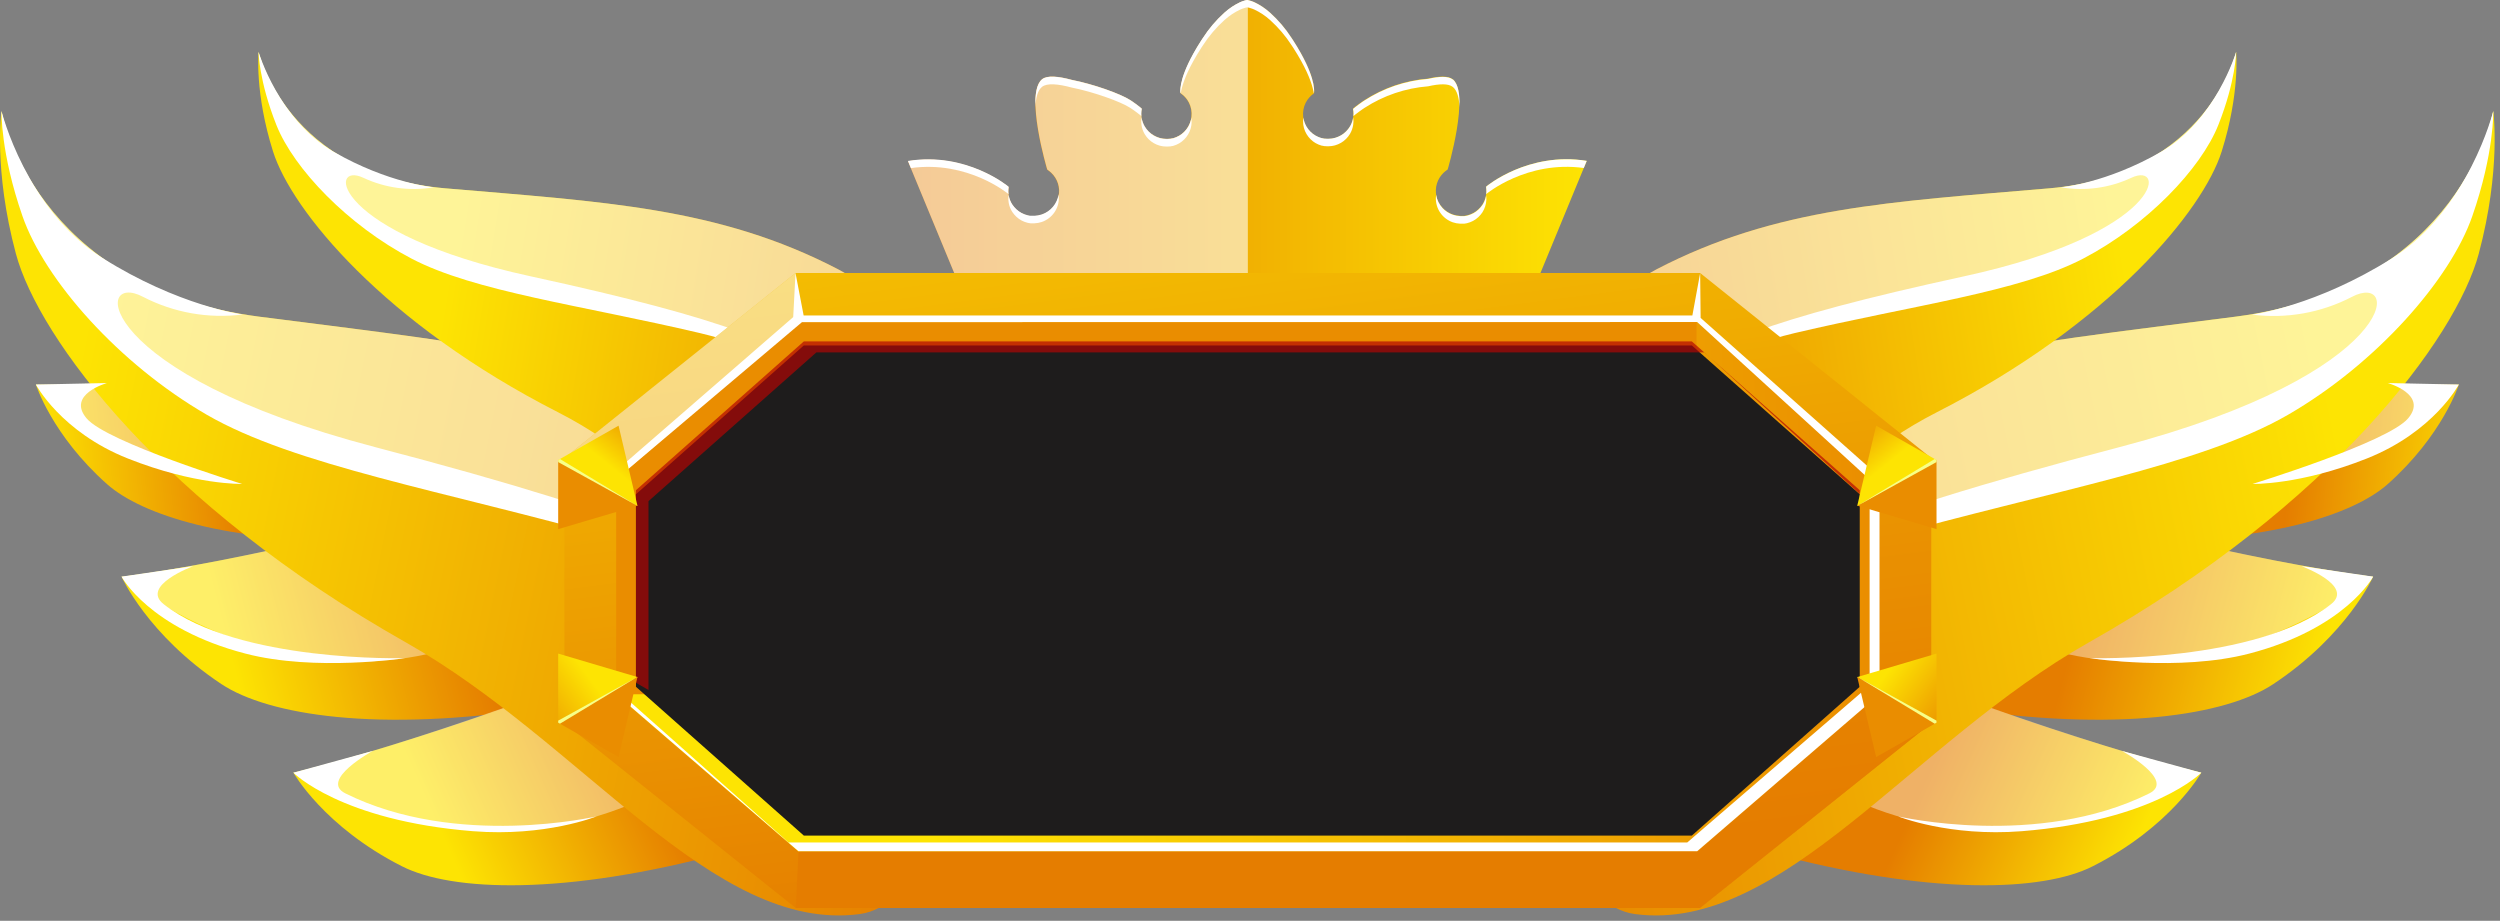 <svg width="467" height="172" viewBox="0 0 467 172" fill="none" xmlns="http://www.w3.org/2000/svg">
<rect x="0" y="0" width="467" height="172" fill="#808080" stroke="none"/>
<path d="M277.63 34.837C277.621 34.877 277.61 34.916 277.597 34.955C277.642 35.248 277.662 35.545 277.654 35.841C277.618 36.676 277.365 37.488 276.919 38.197V38.197C276.81 38.362 276.692 38.519 276.563 38.669V38.669C276.309 38.97 276.019 39.239 275.699 39.47L275.652 39.503C275.512 39.602 275.366 39.694 275.215 39.776L275.14 39.814C274.805 39.992 274.45 40.128 274.082 40.219L273.939 40.252C273.797 40.281 273.655 40.304 273.512 40.323H273.351C273.156 40.323 272.967 40.346 272.767 40.323C272.292 40.305 271.822 40.218 271.373 40.064C270.61 39.799 269.928 39.344 269.394 38.742C268.859 38.141 268.489 37.413 268.32 36.628C268.15 35.843 268.186 35.028 268.425 34.262C268.664 33.495 269.098 32.802 269.684 32.25C269.783 32.156 269.888 32.066 269.997 31.977C270.106 31.887 270.234 31.793 270.362 31.708L270.433 31.637C270.433 31.637 274.622 17.527 271.382 14.794H271.344C270.523 14.129 268.811 14.209 266.747 14.681C262.518 15.016 258.441 16.396 254.887 18.696L254.498 18.95C254.251 19.12 254.023 19.276 253.838 19.422C253.259 19.841 252.927 20.124 252.832 20.209L252.761 20.242C252.761 20.242 252.761 20.289 252.733 20.364C252.786 20.644 252.814 20.928 252.818 21.212C252.818 21.212 252.818 21.241 252.818 21.255C252.816 21.484 252.797 21.712 252.761 21.938C252.674 22.532 252.472 23.103 252.168 23.621V23.621C252.064 23.794 251.95 23.96 251.827 24.12C251.584 24.431 251.303 24.712 250.992 24.954L250.949 24.987C250.811 25.091 250.669 25.185 250.522 25.275L250.446 25.317C250.117 25.506 249.767 25.655 249.402 25.76L249.26 25.798C249.122 25.831 248.98 25.859 248.838 25.883L248.676 25.906C248.488 25.931 248.297 25.943 248.107 25.944H247.889L247.505 25.916H247.381C247.248 25.892 247.116 25.869 246.987 25.836H246.93L246.817 25.807C246.451 25.702 246.099 25.553 245.768 25.364L245.692 25.322C245.545 25.233 245.403 25.138 245.265 25.035L245.223 25.002C244.911 24.759 244.63 24.479 244.388 24.167V24.167C244.265 24.009 244.153 23.844 244.051 23.672C243.6 22.904 243.377 22.024 243.408 21.135C243.439 20.246 243.723 19.384 244.226 18.649L244.25 18.62C244.335 18.499 244.427 18.383 244.525 18.272C244.562 18.226 244.602 18.181 244.644 18.14C244.724 18.05 244.815 17.961 244.905 17.876L244.985 17.8C245.116 17.684 245.254 17.575 245.398 17.475C245.398 17.475 245.422 17.442 245.431 17.433L245.46 17.4C245.46 17.4 245.963 15.274 243.045 10.01C242.627 9.261 242.144 8.445 241.574 7.559C241.479 7.418 241.389 7.277 241.294 7.14C240.17 5.389 238.815 3.795 237.267 2.399L237.181 2.323C236.328 1.563 235.37 0.928 234.335 0.438C234.188 0.372 234.055 0.321 233.931 0.273C233.74 0.197 233.543 0.134 233.343 0.085C233.253 0.06 233.161 0.041 233.068 0.028H232.997H232.921C232.828 0.041 232.736 0.06 232.646 0.085C232.445 0.134 232.249 0.197 232.057 0.273C231.934 0.321 231.801 0.372 231.654 0.438C230.619 0.927 229.66 1.562 228.808 2.323L228.717 2.399C227.17 3.796 225.816 5.39 224.69 7.14C224.595 7.277 224.505 7.418 224.41 7.559C223.84 8.445 223.357 9.261 222.939 10.01C220.021 15.274 220.524 17.4 220.524 17.4L220.553 17.433L220.586 17.475C220.73 17.575 220.868 17.684 220.999 17.8L221.079 17.876C221.169 17.961 221.26 18.05 221.34 18.14C221.382 18.181 221.422 18.226 221.459 18.272C221.557 18.383 221.649 18.499 221.734 18.62L221.758 18.649C222.261 19.384 222.545 20.246 222.576 21.135C222.607 22.024 222.384 22.904 221.933 23.672C221.831 23.844 221.719 24.009 221.596 24.167V24.167C221.354 24.479 221.073 24.759 220.761 25.002L220.719 25.035C220.581 25.138 220.439 25.233 220.292 25.322L220.216 25.364C219.887 25.552 219.536 25.701 219.172 25.807L219.054 25.836H219.001C218.868 25.869 218.736 25.892 218.603 25.916H218.479L218.095 25.944H217.877C217.687 25.943 217.496 25.931 217.308 25.906L217.146 25.883C217.004 25.859 216.866 25.831 216.724 25.798L216.582 25.76C216.217 25.655 215.867 25.506 215.538 25.317L215.467 25.275C215.318 25.187 215.173 25.091 215.035 24.987L214.992 24.954C214.681 24.712 214.4 24.431 214.158 24.12V24.12C214.034 23.96 213.92 23.794 213.816 23.621V23.621C213.512 23.103 213.31 22.532 213.223 21.938C213.188 21.712 213.171 21.484 213.171 21.255V21.212C213.175 20.928 213.203 20.644 213.256 20.364C213.256 20.289 213.228 20.242 213.228 20.242L213.156 20.209C213.062 20.124 212.729 19.841 212.151 19.422C211.956 19.28 211.738 19.125 211.491 18.95L211.102 18.696C209.299 17.527 204.261 15.727 200.191 14.925C197.705 14.252 195.589 14.035 194.645 14.808C191.362 17.489 195.593 31.67 195.593 31.67L195.665 31.741C195.793 31.826 195.911 31.915 196.03 32.01C196.148 32.104 196.243 32.189 196.343 32.283C196.931 32.837 197.365 33.533 197.604 34.302C197.843 35.072 197.878 35.889 197.706 36.676C197.535 37.463 197.162 38.193 196.624 38.795C196.086 39.398 195.401 39.852 194.635 40.116C194.185 40.27 193.716 40.357 193.24 40.375C193.041 40.375 192.851 40.375 192.657 40.375H192.495C192.353 40.375 192.211 40.332 192.073 40.304L191.926 40.271C191.558 40.18 191.203 40.044 190.868 39.866L190.792 39.828C190.642 39.745 190.496 39.654 190.356 39.555L190.308 39.522C189.988 39.291 189.698 39.022 189.445 38.721V38.721C189.316 38.571 189.197 38.414 189.089 38.249V38.249C188.764 37.744 188.542 37.181 188.434 36.59C188.393 36.366 188.366 36.139 188.354 35.912V35.912C188.346 35.615 188.365 35.319 188.411 35.026L188.377 34.908C188.377 34.908 180.564 28.348 169.609 30.12L170.506 32.292L182.552 61.408H283.456L295.502 32.231L296.398 30.058C285.444 28.277 277.63 34.837 277.63 34.837Z" fill="url(#paint0_linear_477_1547)"/>
<g style="mix-blend-mode:overlay">
<path d="M252.833 21.278C252.833 21.406 252.833 21.533 252.833 21.655H252.861C252.956 21.571 253.288 21.288 253.867 20.868C254.062 20.727 254.28 20.571 254.527 20.397L254.916 20.138C258.47 17.838 262.547 16.458 266.776 16.122C268.84 15.651 270.571 15.571 271.373 16.236H271.411V16.259C272.213 16.933 272.555 18.3 272.626 19.978C272.711 17.673 272.426 15.703 271.411 14.845H271.373C270.552 14.181 268.84 14.261 266.776 14.732C262.547 15.068 258.47 16.448 254.916 18.748L254.527 19.002C254.28 19.172 254.052 19.327 253.867 19.473C253.288 19.893 252.956 20.176 252.861 20.26L252.79 20.293C252.79 20.293 252.79 20.34 252.762 20.416C252.815 20.696 252.843 20.98 252.847 21.264C252.847 21.264 252.833 21.264 252.833 21.278Z" fill="white"/>
<path d="M245.236 24.978C244.924 24.735 244.644 24.455 244.401 24.144V24.144C244.278 23.986 244.166 23.821 244.064 23.649V23.649C243.762 23.134 243.56 22.566 243.471 21.976C243.433 22.215 243.414 22.456 243.414 22.697C243.414 23.526 243.638 24.34 244.064 25.053C244.165 25.226 244.277 25.391 244.401 25.548V25.548C244.644 25.859 244.924 26.14 245.236 26.383L245.279 26.416C245.416 26.519 245.558 26.613 245.706 26.703L245.781 26.745C246.111 26.936 246.463 27.085 246.83 27.188L246.944 27.217H247.001C247.13 27.251 247.262 27.277 247.394 27.297H247.518L247.902 27.325H248.12C248.311 27.324 248.501 27.312 248.69 27.287L248.851 27.264C248.993 27.24 249.136 27.212 249.273 27.179L249.415 27.141C249.781 27.038 250.131 26.889 250.459 26.698L250.535 26.656C250.682 26.566 250.825 26.472 250.962 26.368L251.005 26.335C251.318 26.094 251.598 25.813 251.84 25.501V25.501C251.963 25.341 252.077 25.175 252.181 25.002V25.002C252.486 24.484 252.688 23.913 252.774 23.319C252.81 23.095 252.829 22.868 252.831 22.64C252.831 22.64 252.831 22.608 252.831 22.593C252.829 22.372 252.81 22.152 252.774 21.934C252.686 22.519 252.487 23.082 252.186 23.593V23.593C252.082 23.765 251.968 23.932 251.845 24.092V24.092C251.602 24.403 251.321 24.683 251.01 24.926L250.967 24.959C250.829 25.063 250.687 25.157 250.54 25.247L250.464 25.289C250.135 25.478 249.785 25.627 249.42 25.732L249.278 25.77C249.14 25.803 248.998 25.831 248.856 25.855L248.694 25.878C248.506 25.903 248.315 25.915 248.125 25.916H247.907L247.523 25.888H247.399C247.266 25.864 247.134 25.84 247.005 25.808H246.949L246.835 25.779C246.469 25.674 246.117 25.525 245.786 25.336L245.71 25.294C245.563 25.204 245.421 25.11 245.283 25.006L245.236 24.978Z" fill="white"/>
<path d="M269.484 38.885C268.838 38.195 268.415 37.328 268.269 36.397C268.246 36.571 268.227 36.75 268.217 36.934C268.185 37.933 268.474 38.916 269.041 39.741C269.608 40.566 270.424 41.19 271.372 41.525C271.822 41.678 272.292 41.766 272.767 41.784C272.961 41.796 273.156 41.796 273.35 41.784H273.512L273.939 41.713L274.081 41.68C274.449 41.59 274.804 41.456 275.139 41.279L275.215 41.237C275.366 41.154 275.511 41.063 275.651 40.964L275.699 40.931C276.019 40.7 276.309 40.431 276.562 40.13V40.13C276.691 39.98 276.81 39.823 276.918 39.658V39.658C277.364 38.949 277.618 38.137 277.653 37.302V37.302C277.661 37.01 277.642 36.718 277.597 36.43C277.597 36.482 277.597 36.534 277.597 36.586C277.489 37.176 277.267 37.739 276.942 38.244V38.244C276.834 38.409 276.715 38.566 276.586 38.716V38.716C276.333 39.017 276.043 39.286 275.723 39.517L275.675 39.55C275.535 39.649 275.389 39.74 275.239 39.823L275.163 39.861C274.828 40.039 274.473 40.175 274.105 40.266L273.962 40.299C273.82 40.328 273.678 40.351 273.535 40.37H273.374C273.18 40.37 272.99 40.393 272.791 40.37C272.315 40.352 271.845 40.265 271.396 40.111C270.667 39.863 270.011 39.443 269.484 38.885V38.885Z" fill="white"/>
<path d="M277.658 35.855C277.65 36.021 277.633 36.186 277.606 36.35C277.606 36.289 277.635 36.246 277.635 36.246C277.635 36.246 285.188 29.912 295.853 31.383L296.403 30.049C285.448 28.277 277.635 34.837 277.635 34.837C277.626 34.877 277.615 34.916 277.602 34.955C277.647 35.248 277.666 35.544 277.658 35.841V35.855Z" fill="white"/>
<path d="M213.18 22.645V22.692C213.18 22.92 213.198 23.146 213.232 23.371C213.318 23.965 213.52 24.536 213.825 25.054V25.054C213.929 25.227 214.043 25.393 214.166 25.553C214.408 25.865 214.689 26.146 215.001 26.387L215.044 26.42C215.182 26.524 215.327 26.62 215.476 26.708L215.547 26.75C215.875 26.941 216.226 27.09 216.591 27.193L216.733 27.231C216.875 27.264 217.013 27.292 217.155 27.316L217.317 27.339C217.505 27.364 217.696 27.376 217.886 27.377H218.104L218.488 27.349H218.612C218.746 27.329 218.879 27.302 219.01 27.269H219.062L219.181 27.24C219.546 27.136 219.897 26.987 220.225 26.797L220.301 26.755C220.448 26.665 220.59 26.571 220.728 26.467L220.77 26.434C221.082 26.192 221.363 25.911 221.605 25.6V25.6C221.729 25.443 221.842 25.278 221.942 25.105C222.368 24.392 222.592 23.578 222.592 22.749C222.592 22.508 222.574 22.267 222.54 22.028C222.448 22.618 222.245 23.185 221.942 23.701V23.701C221.84 23.873 221.728 24.038 221.605 24.196V24.196C221.363 24.507 221.082 24.787 220.77 25.03L220.728 25.063C220.59 25.167 220.448 25.261 220.301 25.351L220.225 25.393C219.896 25.581 219.545 25.729 219.181 25.836L219.062 25.864H219.01C218.877 25.897 218.745 25.921 218.612 25.944H218.488L218.104 25.973H217.886C217.696 25.972 217.505 25.959 217.317 25.935L217.155 25.911C217.013 25.888 216.875 25.86 216.733 25.826L216.591 25.789C216.226 25.683 215.876 25.534 215.547 25.346L215.476 25.303C215.327 25.216 215.182 25.12 215.044 25.016L215.001 24.983C214.69 24.74 214.409 24.46 214.166 24.149V24.149C214.043 23.989 213.929 23.822 213.825 23.649V23.649C213.524 23.139 213.325 22.575 213.237 21.99C213.203 22.207 213.184 22.426 213.18 22.645V22.645Z" fill="white"/>
<path d="M194.636 16.235C195.585 15.463 197.696 15.684 200.182 16.353C204.257 17.164 209.295 18.969 211.093 20.124L211.482 20.383C211.729 20.548 211.957 20.703 212.142 20.854C212.721 21.273 213.053 21.556 213.148 21.641H213.181C213.174 21.516 213.174 21.39 213.181 21.264V21.222C213.185 20.937 213.213 20.653 213.266 20.373C213.266 20.298 213.238 20.251 213.238 20.251L213.167 20.218C213.072 20.133 212.74 19.85 212.161 19.431C211.966 19.29 211.748 19.134 211.501 18.96L211.112 18.705C209.31 17.536 204.271 15.736 200.201 14.935C197.715 14.261 195.599 14.044 194.655 14.817C193.62 15.661 193.331 17.645 193.416 19.954C193.483 18.276 193.834 16.9 194.636 16.235Z" fill="white"/>
<path d="M188.353 37.25C188.366 37.478 188.393 37.705 188.434 37.929C188.541 38.519 188.764 39.083 189.089 39.588V39.588C189.197 39.752 189.316 39.91 189.445 40.059C189.698 40.361 189.988 40.63 190.308 40.86L190.356 40.893C190.496 40.993 190.641 41.084 190.792 41.167L190.868 41.209C191.203 41.386 191.558 41.52 191.926 41.61L192.073 41.643C192.211 41.671 192.353 41.695 192.495 41.713H192.656C192.851 41.725 193.046 41.725 193.24 41.713C193.715 41.696 194.185 41.608 194.635 41.454C195.583 41.12 196.399 40.495 196.966 39.67C197.533 38.845 197.821 37.862 197.79 36.864C197.782 36.684 197.765 36.505 197.738 36.327C197.606 37.167 197.248 37.956 196.702 38.611C196.156 39.265 195.442 39.761 194.635 40.045C194.185 40.199 193.715 40.286 193.24 40.304C193.041 40.304 192.851 40.304 192.656 40.304H192.495C192.353 40.304 192.211 40.262 192.073 40.234L191.926 40.201C191.558 40.109 191.202 39.973 190.868 39.795L190.792 39.758C190.641 39.675 190.496 39.584 190.356 39.484L190.308 39.451C189.988 39.221 189.698 38.952 189.445 38.65V38.65C189.316 38.501 189.197 38.343 189.089 38.179V38.179C188.764 37.674 188.541 37.11 188.434 36.52C188.434 36.468 188.434 36.416 188.41 36.364C188.364 36.657 188.345 36.954 188.353 37.25V37.25Z" fill="white"/>
<path d="M220.567 17.404C220.752 16.24 221.311 14.289 222.939 11.367C223.356 10.618 223.84 9.803 224.409 8.917C224.504 8.775 224.594 8.634 224.689 8.497C225.815 6.747 227.17 5.153 228.717 3.756L228.807 3.681C229.659 2.919 230.618 2.284 231.654 1.796C231.801 1.73 231.934 1.678 232.057 1.631C232.249 1.556 232.446 1.494 232.645 1.442C232.736 1.417 232.828 1.398 232.92 1.386H232.996H233.068C233.16 1.398 233.252 1.417 233.343 1.442C233.542 1.494 233.739 1.556 233.931 1.631C234.054 1.678 234.187 1.73 234.334 1.796C235.369 2.285 236.328 2.92 237.181 3.681L237.266 3.756C238.815 5.152 240.169 6.746 241.294 8.497C241.389 8.634 241.479 8.775 241.574 8.917C242.143 9.803 242.627 10.618 243.045 11.367C244.667 14.289 245.227 16.24 245.417 17.404L245.445 17.372C245.445 17.372 245.948 15.246 243.03 9.982C242.613 9.232 242.129 8.417 241.56 7.531C241.465 7.39 241.375 7.248 241.28 7.112C240.155 5.361 238.801 3.766 237.252 2.371L237.167 2.295C236.314 1.534 235.355 0.9 234.32 0.41C234.173 0.344 234.04 0.292 233.917 0.245C233.725 0.169 233.529 0.106 233.328 0.057C233.238 0.031 233.146 0.012 233.053 0H232.982H232.906C232.813 0.012 232.721 0.031 232.631 0.057C232.431 0.106 232.234 0.169 232.043 0.245C231.919 0.292 231.787 0.344 231.64 0.41C230.604 0.898 229.645 1.533 228.793 2.295L228.703 2.371C227.156 3.767 225.801 5.362 224.675 7.112C224.58 7.248 224.49 7.39 224.395 7.531C223.826 8.417 223.342 9.232 222.924 9.982C220.007 15.246 220.51 17.372 220.51 17.372L220.567 17.404Z" fill="white"/>
<path d="M188.377 36.246C188.377 36.246 188.377 36.289 188.406 36.35C188.382 36.185 188.363 36.02 188.354 35.855C188.346 35.559 188.365 35.262 188.411 34.969L188.377 34.851C188.377 34.851 180.564 28.291 169.609 30.063L170.16 31.397C180.825 29.912 188.377 36.246 188.377 36.246Z" fill="white"/>
</g>
<g style="mix-blend-mode:overlay" opacity="0.59">
<path d="M233.096 0.009H233.025H232.949C232.856 0.022 232.764 0.041 232.674 0.066C232.474 0.115 232.277 0.178 232.086 0.254C231.963 0.301 231.83 0.353 231.683 0.419C230.647 0.908 229.688 1.543 228.836 2.304L228.746 2.38C227.199 3.777 225.844 5.371 224.718 7.121C224.623 7.258 224.533 7.399 224.438 7.54C223.869 8.426 223.385 9.242 222.967 9.991C220.05 15.255 220.553 17.381 220.553 17.381L220.581 17.414L220.614 17.456C220.758 17.556 220.896 17.665 221.027 17.781L221.108 17.857C221.198 17.942 221.288 18.031 221.369 18.121C221.411 18.162 221.45 18.206 221.487 18.253C221.586 18.363 221.678 18.48 221.762 18.601L221.786 18.63C222.29 19.365 222.573 20.227 222.605 21.116C222.636 22.005 222.413 22.885 221.962 23.654C221.86 23.825 221.747 23.991 221.625 24.148V24.148C221.382 24.459 221.102 24.74 220.79 24.983L220.747 25.015C220.61 25.119 220.467 25.213 220.32 25.303L220.244 25.345C219.915 25.533 219.565 25.682 219.201 25.788L219.082 25.817H219.03C218.897 25.85 218.764 25.873 218.631 25.897H218.508L218.124 25.925H217.905C217.715 25.924 217.525 25.912 217.336 25.887L217.175 25.864C217.032 25.84 216.895 25.812 216.753 25.779L216.61 25.741C216.246 25.636 215.895 25.487 215.567 25.298L215.495 25.256C215.346 25.168 215.202 25.072 215.064 24.968L215.021 24.935C214.709 24.692 214.429 24.412 214.186 24.101V24.101C214.062 23.941 213.948 23.775 213.844 23.602V23.602C213.54 23.084 213.339 22.513 213.251 21.919C213.217 21.693 213.199 21.465 213.199 21.236V21.193C213.203 20.909 213.232 20.625 213.285 20.345C213.285 20.27 213.256 20.223 213.256 20.223L213.185 20.19C213.09 20.105 212.758 19.822 212.179 19.402C211.985 19.261 211.766 19.106 211.52 18.931L211.131 18.677C209.328 17.508 204.29 15.708 200.219 14.906C197.733 14.233 195.617 14.016 194.673 14.789C191.39 17.47 195.622 31.651 195.622 31.651L195.693 31.722C195.821 31.807 195.94 31.896 196.058 31.991C196.177 32.085 196.272 32.17 196.371 32.264C196.963 32.82 197.4 33.518 197.64 34.292C197.88 35.065 197.914 35.887 197.739 36.678C197.564 37.468 197.187 38.2 196.643 38.802C196.099 39.405 195.407 39.857 194.635 40.115C194.185 40.269 193.716 40.357 193.24 40.375C193.041 40.375 192.851 40.375 192.657 40.375H192.495C192.353 40.375 192.211 40.332 192.073 40.304L191.926 40.271C191.558 40.18 191.203 40.043 190.868 39.866L190.792 39.828C190.642 39.745 190.496 39.654 190.356 39.555L190.308 39.522C189.988 39.291 189.698 39.022 189.445 38.72V38.72C189.316 38.571 189.197 38.414 189.089 38.249V38.249C188.764 37.744 188.542 37.18 188.434 36.59C188.393 36.366 188.366 36.139 188.354 35.911V35.911C188.346 35.615 188.365 35.319 188.411 35.026L188.377 34.908C188.377 34.908 180.564 28.348 169.609 30.119L170.506 32.292L182.552 61.408H233.096V0.009Z" fill="white"/>
</g>
<path d="M399.448 66.913C399.306 66.913 399.182 66.743 399.05 66.658C398.623 67.761 398.234 68.897 397.892 70.08C395.046 79.953 395.771 90.939 399.244 100.982C423.44 101.302 439.499 96.226 446.027 90.43C456.312 81.291 459.311 71.833 459.311 71.833C459.311 71.833 439.209 72.502 399.448 66.913Z" fill="url(#paint1_linear_477_1547)"/>
<g style="mix-blend-mode:overlay" opacity="0.4">
<path d="M399.449 66.913C399.307 66.913 399.183 66.743 399.051 66.658C398.624 67.761 398.235 68.897 397.893 70.08C396.554 74.85 395.975 79.798 396.176 84.746C431.283 102.919 459.321 71.833 459.321 71.833C459.321 71.833 441.027 72.573 399.449 66.913Z" fill="white"/>
</g>
<path d="M369.337 91.273C369.161 91.226 369.028 91.023 368.862 90.901C368.207 92.15 367.595 93.446 367.04 94.812C362.401 106.199 362.059 119.545 365.252 132.246C395.321 136.889 415.892 133.608 424.664 127.779C438.493 118.589 443.299 107.73 443.299 107.73C443.299 107.73 418.202 105.002 369.337 91.273Z" fill="url(#paint2_linear_477_1547)"/>
<g style="mix-blend-mode:overlay" opacity="0.4">
<path d="M369.336 91.273C369.16 91.226 369.027 91.023 368.861 90.901C368.207 92.15 367.595 93.446 367.04 94.812C364.824 100.351 363.542 106.213 363.244 112.165C404.922 140.216 443.288 107.73 443.288 107.73C443.288 107.73 420.459 105.402 369.336 91.273Z" fill="white"/>
</g>
<path d="M337.774 119.503C337.598 119.437 337.48 119.225 337.328 119.083C336.578 120.233 335.862 121.44 335.198 122.712C329.661 133.349 328.319 146.418 330.591 159.26C360.598 167.347 381.606 166.546 390.895 161.834C405.54 154.434 411.205 144.33 411.205 144.33C411.205 144.33 386.065 138.741 337.774 119.503Z" fill="url(#paint3_linear_477_1547)"/>
<g style="mix-blend-mode:overlay" opacity="0.4">
<path d="M337.774 119.503C337.599 119.437 337.48 119.225 337.328 119.083C336.579 120.233 335.862 121.44 335.198 122.712C332.544 127.911 330.814 133.527 330.084 139.311C370.049 171.745 411.21 144.34 411.21 144.34C411.21 144.34 388.31 139.372 337.774 119.503Z" fill="white"/>
</g>
<path d="M465.739 20.741C465.739 20.741 459.571 53.731 417.609 59.151C375.646 64.57 345.165 67.247 314.085 85.132C283.006 103.018 284.13 167.96 305.47 170.755C332.91 174.341 357.182 138.656 390.178 120.012C435.594 94.356 458.807 63.194 463.03 47.402C467.252 31.609 465.739 20.741 465.739 20.741Z" fill="url(#paint4_linear_477_1547)"/>
<g style="mix-blend-mode:overlay" opacity="0.59">
<path d="M417.613 59.151C375.665 64.566 345.169 67.247 314.09 85.132C297.11 94.912 294.819 116.119 299.738 133.741C329.741 94.492 376.338 95.906 419.207 79.218C463.959 61.781 465.738 20.741 465.738 20.741C465.738 20.741 459.561 53.736 417.613 59.151Z" fill="white"/>
</g>
<path d="M395.984 83.506C343.456 97.268 327.724 105.039 315.684 115.648C303.643 126.256 299.738 133.745 299.738 133.745C299.738 133.745 319.934 109.408 351.45 100.557C382.966 91.707 410.971 86.989 427.414 77.474C443.858 67.959 457.687 52.279 461.824 40.384C465.961 28.489 465.738 20.765 465.738 20.765C465.738 20.765 461.146 39.201 446.918 48.188C432.69 57.176 420.716 58.773 420.716 58.773C427.102 59.584 433.586 58.433 439.294 55.475C448.683 50.474 448.512 69.726 395.984 83.506Z" fill="white"/>
<path d="M417.708 9.689C417.708 9.689 412.395 32.636 382.805 35.181C353.215 37.726 331.776 38.692 309.445 50.304C287.114 61.917 298.154 101.731 313.032 104.337C332.156 107.674 338.043 89.129 361.736 77.04C394.352 60.409 411.55 39.258 415.004 28.314C418.458 17.371 417.708 9.689 417.708 9.689Z" fill="url(#paint5_linear_477_1547)"/>
<g style="mix-blend-mode:overlay" opacity="0.59">
<path d="M382.806 35.181C353.235 37.721 331.777 38.692 309.446 50.305C297.239 56.658 295.005 71.437 297.922 83.954C320.14 57.336 352.761 59.716 383.318 49.296C415.218 38.419 417.709 9.709 417.709 9.709C417.709 9.709 412.396 32.636 382.806 35.181Z" fill="white"/>
</g>
<path d="M366.912 51.61C329.67 59.702 318.407 64.669 309.645 71.743C300.882 78.817 297.922 83.954 297.922 83.954C297.922 83.954 312.814 67.497 335.188 62.233C357.561 56.968 377.288 54.499 389.148 48.302C401.009 42.104 411.133 31.543 414.392 23.324C417.652 15.104 417.713 9.689 417.713 9.689C417.713 9.689 413.918 22.475 403.694 28.352C393.47 34.229 385.002 34.993 385.002 34.993C389.456 35.747 394.036 35.127 398.124 33.216C404.856 30.025 404.154 43.513 366.912 51.61Z" fill="white"/>
<path d="M446.022 71.55L459.306 71.833C459.306 71.833 454.657 80.665 442.132 85.646C429.607 90.628 420.783 90.397 420.783 90.397C420.783 90.397 446.075 82.63 449.841 78.144C453.608 73.657 446.022 71.55 446.022 71.55Z" fill="white"/>
<path d="M429.9 105.751L443.308 107.716C443.308 107.716 438.174 117.396 420.146 122.095C407.123 125.493 390.391 122.943 390.391 122.943C390.391 122.943 421.441 123.815 435.423 112.872C439.863 109.403 429.9 105.751 429.9 105.751Z" fill="white"/>
<path d="M396.384 140.272L411.205 144.34C411.205 144.34 402.4 153.294 377.659 155.269C364.123 156.343 354.578 152.502 354.578 152.502C354.578 152.502 380.671 158.577 401.494 148.204C406.428 145.744 396.384 140.272 396.384 140.272Z" fill="white"/>
<path d="M66.566 66.913C66.708 66.913 66.826 66.743 66.959 66.658C67.386 67.761 67.775 68.897 68.117 70.08C70.963 79.953 70.238 90.939 66.765 100.982C42.569 101.302 26.51 96.226 19.987 90.43C9.697 81.291 6.703 71.833 6.703 71.833C6.703 71.833 26.8 72.502 66.566 66.913Z" fill="url(#paint6_linear_477_1547)"/>
<g style="mix-blend-mode:overlay" opacity="0.4">
<path d="M66.566 66.913C66.709 66.913 66.827 66.743 66.96 66.658C67.387 67.761 67.776 68.897 68.118 70.08C69.456 74.85 70.036 79.798 69.835 84.746C34.714 102.923 6.689 71.819 6.689 71.819C6.689 71.819 24.983 72.573 66.566 66.913Z" fill="white"/>
</g>
<path d="M96.673 91.273C96.849 91.226 96.981 91.023 97.148 90.901C97.802 92.15 98.414 93.446 98.969 94.812C103.614 106.199 103.956 119.545 100.758 132.246C70.689 136.889 50.118 133.608 41.346 127.779C27.517 118.589 22.711 107.73 22.711 107.73C22.711 107.73 47.808 105.002 96.673 91.273Z" fill="url(#paint7_linear_477_1547)"/>
<g style="mix-blend-mode:overlay" opacity="0.4">
<path d="M96.674 91.273C96.849 91.226 96.982 91.023 97.148 90.901C97.803 92.15 98.415 93.446 98.97 94.812C101.185 100.351 102.467 106.213 102.765 112.165C61.087 140.216 22.721 107.73 22.721 107.73C22.721 107.73 45.555 105.402 96.674 91.273Z" fill="white"/>
</g>
<path d="M128.217 119.503C128.392 119.437 128.511 119.225 128.663 119.083C129.412 120.233 130.129 121.44 130.793 122.712C136.329 133.349 137.672 146.418 135.399 159.26C105.411 167.347 84.404 166.546 75.115 161.834C60.469 154.434 54.805 144.33 54.805 144.33C54.805 144.33 79.944 138.741 128.217 119.503Z" fill="url(#paint8_linear_477_1547)"/>
<g style="mix-blend-mode:overlay" opacity="0.4">
<path d="M128.216 119.503C128.392 119.437 128.51 119.225 128.662 119.083C129.412 120.233 130.128 121.44 130.792 122.712C133.446 127.912 135.177 133.527 135.911 139.311C95.941 171.745 54.785 144.34 54.785 144.34C54.785 144.34 77.7 139.372 128.216 119.503Z" fill="white"/>
</g>
<path d="M0.27 20.741C0.27 20.741 6.438 53.731 48.4 59.151C90.363 64.57 120.844 67.247 151.938 85.132C183.032 103.018 181.879 167.96 160.539 170.755C133.099 174.341 108.827 138.656 75.831 120.012C30.415 94.356 7.202 63.194 2.97 47.402C-1.262 31.609 0.27 20.741 0.27 20.741Z" fill="url(#paint9_linear_477_1547)"/>
<g style="mix-blend-mode:overlay" opacity="0.59">
<path d="M48.4 59.151C90.348 64.566 120.844 67.247 151.923 85.132C168.917 94.912 171.189 116.119 166.269 133.741C136.281 94.492 89.679 95.906 46.806 79.218C2.053 61.781 0.27 20.741 0.27 20.741C0.27 20.741 6.451 53.736 48.4 59.151Z" fill="white"/>
</g>
<path d="M70.025 83.507C122.553 97.268 138.29 105.039 150.326 115.648C162.362 126.257 166.271 133.745 166.271 133.745C166.271 133.745 146.075 109.408 114.559 100.558C83.043 91.707 55.071 86.994 38.609 77.465C22.147 67.935 8.336 52.27 4.199 40.375C0.062 28.48 0.285 20.755 0.285 20.755C0.285 20.755 4.868 39.178 19.101 48.165C33.334 57.153 45.308 58.75 45.308 58.75C38.92 59.56 32.435 58.409 26.725 55.451C17.326 50.474 17.497 69.726 70.025 83.507Z" fill="white"/>
<path d="M48.301 9.689C48.301 9.689 53.629 32.636 83.204 35.181C112.78 37.726 134.238 38.692 156.564 50.304C178.89 61.917 167.855 101.731 152.977 104.323C133.853 107.66 127.966 89.115 104.273 77.026C71.657 60.395 54.459 39.244 51.005 28.3C47.551 17.357 48.301 9.689 48.301 9.689Z" fill="url(#paint10_linear_477_1547)"/>
<g style="mix-blend-mode:overlay" opacity="0.59">
<path d="M83.204 35.181C112.775 37.721 134.233 38.692 156.564 50.305C168.77 56.658 171.005 71.437 168.087 83.954C145.87 57.336 113.249 59.716 82.692 49.296C50.791 38.419 48.301 9.709 48.301 9.709C48.301 9.709 53.629 32.636 83.204 35.181Z" fill="white"/>
</g>
<path d="M99.098 51.61C136.34 59.702 147.607 64.669 156.365 71.743C165.123 78.817 168.069 83.954 168.069 83.954C168.069 83.954 153.177 67.497 130.803 62.233C108.43 56.968 88.694 54.499 76.862 48.302C65.03 42.104 54.877 31.543 51.618 23.324C48.358 15.104 48.297 9.689 48.297 9.689C48.297 9.689 52.092 22.475 62.321 28.352C72.549 34.229 81.008 34.993 81.008 34.993C76.554 35.747 71.974 35.127 67.886 33.216C61.154 30.025 61.856 43.513 99.098 51.61Z" fill="white"/>
<path d="M19.987 71.55L6.703 71.833C6.703 71.833 11.352 80.665 23.877 85.646C36.402 90.628 45.226 90.397 45.226 90.397C45.226 90.397 19.935 82.63 16.168 78.144C12.401 73.657 19.987 71.55 19.987 71.55Z" fill="white"/>
<path d="M36.108 105.751L22.701 107.716C22.701 107.716 27.834 117.396 45.862 122.095C58.885 125.493 75.623 122.943 75.623 122.943C75.623 122.943 44.567 123.815 30.586 112.872C26.15 109.403 36.108 105.751 36.108 105.751Z" fill="white"/>
<path d="M69.626 140.272L54.805 144.34C54.805 144.34 63.61 153.294 88.351 155.269C101.886 156.343 111.432 152.502 111.432 152.502C111.432 152.502 85.338 158.577 64.516 148.204C59.582 145.744 69.626 140.272 69.626 140.272Z" fill="white"/>
<path d="M317.592 51.002H148.603L105.436 85.561V135.074L148.646 169.614H317.549L360.755 135.074V85.561L317.592 51.002Z" fill="url(#paint11_linear_477_1547)"/>
<path d="M317.036 159.076H149.162L115.094 129.73V89.515L149.162 60.169H317.036L351.104 89.515V129.73L317.036 159.076ZM151.145 151.729H315.048L343.698 125.488V93.757L315.048 67.516H151.145L122.495 93.757V125.488L151.145 151.729Z" fill="#EA8D00"/>
<path d="M317.026 60.154H316.908V68.571L343.698 93.743V125.469L315.043 151.71H151.145L129.853 129.692H115.094V129.716L149.162 159.058H317.026L351.094 129.716V89.501L317.026 60.154Z" fill="url(#paint12_linear_477_1547)"/>
<path d="M316.035 64.528H150.154L118.795 92.324V128.292L150.154 156.089H316.035L347.399 128.292V92.324L316.035 64.528Z" fill="#1E1C1C"/>
<g style="mix-blend-mode:multiply" opacity="0.68">
<path d="M121.139 93.615L152.503 65.824H318.384L347.399 92.272V91.57L316.035 63.774H150.154L118.795 91.57V127.543L121.139 128.886V93.615Z" fill="#B30503"/>
</g>
<g style="mix-blend-mode:overlay" opacity="0.51">
<path d="M105.436 85.561L115.095 89.52L149.163 60.173L148.603 51.002L105.436 85.561Z" fill="white"/>
</g>
<g style="mix-blend-mode:multiply">
<path d="M148.645 169.614L149.162 159.058H317.026L317.548 169.614H148.645Z" fill="#E57D00"/>
</g>
<g style="mix-blend-mode:multiply" opacity="0.2">
<path d="M360.755 85.561L351.096 89.501V129.715L360.755 135.074V85.561Z" fill="#E57D00"/>
</g>
<g style="mix-blend-mode:multiply" opacity="0.5">
<path d="M360.755 135.074L317.549 169.615L317.027 159.058L351.096 129.716L360.755 135.074Z" fill="#E57D00"/>
</g>
<g style="mix-blend-mode:overlay">
<path d="M360.754 85.561L350.094 88.181L317.676 59.386L317.591 51.002L316.135 58.929H150.12L148.602 51.002L148.171 59.235L114.577 88.389L105.439 85.561L115.094 90.321V89.52L149.812 60.173L317.026 60.154L349.244 89.567V128.028L315.176 157.375H147.312L116.057 129.64H115.094V129.664L149.162 159.01H317.026L351.095 129.664V90.354L360.754 85.561Z" fill="white"/>
</g>
<path d="M104.268 85.934V98.842L119.117 94.445L104.268 85.934Z" fill="#EA8D00"/>
<path d="M104.268 85.933L115.545 79.515L119.084 94.501L104.268 85.933Z" fill="url(#paint13_linear_477_1547)"/>
<path d="M104.268 85.934L104.604 85.745L119.084 94.501L104.268 86.315V85.934Z" fill="#F7FF88"/>
<path d="M361.742 85.934V98.842L346.893 94.445L361.742 85.934Z" fill="#EA8D00"/>
<path d="M361.742 85.933L350.465 79.515L346.926 94.501L361.742 85.933Z" fill="url(#paint14_linear_477_1547)"/>
<path d="M361.742 85.934L361.4 85.745L346.926 94.501L361.742 86.315V85.934Z" fill="#F7FF88"/>
<path d="M361.742 134.999V122.09L346.893 126.487L361.742 134.999Z" fill="url(#paint15_linear_477_1547)"/>
<path d="M361.742 134.999L350.465 141.417L346.926 126.431L361.742 134.999Z" fill="#EA8D00"/>
<path d="M361.742 134.999L361.4 135.187L346.926 126.431L361.742 134.617V134.999Z" fill="#F7FF88"/>
<path d="M104.268 134.999V122.09L119.117 126.487L104.268 134.999Z" fill="url(#paint16_linear_477_1547)"/>
<path d="M104.268 134.999L115.545 141.417L119.084 126.431L104.268 134.999Z" fill="#EA8D00"/>
<path d="M104.268 134.999L104.604 135.187L119.084 126.431L104.268 134.617V134.999Z" fill="#F7FF88"/>
<defs>
<linearGradient id="paint0_linear_477_1547" x1="169.609" y1="30.671" x2="296.398" y2="30.671" gradientUnits="userSpaceOnUse">
<stop stop-color="#E57D00"/>
<stop offset="1" stop-color="#FDE403"/>
</linearGradient>
<linearGradient id="paint1_linear_477_1547" x1="427.88" y1="86.288" x2="464.785" y2="90.073" gradientUnits="userSpaceOnUse">
<stop stop-color="#E57D00"/>
<stop offset="1" stop-color="#FDE403"/>
</linearGradient>
<linearGradient id="paint2_linear_477_1547" x1="388.201" y1="115.792" x2="432.745" y2="127.649" gradientUnits="userSpaceOnUse">
<stop stop-color="#E57D00"/>
<stop offset="1" stop-color="#FDE403"/>
</linearGradient>
<linearGradient id="paint3_linear_477_1547" x1="359.299" y1="146.662" x2="396.533" y2="163.483" gradientUnits="userSpaceOnUse">
<stop stop-color="#E57D00"/>
<stop offset="1" stop-color="#FDE403"/>
</linearGradient>
<linearGradient id="paint4_linear_477_1547" x1="264.88" y1="120.859" x2="437.579" y2="85.589" gradientUnits="userSpaceOnUse">
<stop stop-color="#E57D00"/>
<stop offset="1" stop-color="#FDE403"/>
</linearGradient>
<linearGradient id="paint5_linear_477_1547" x1="282.448" y1="70.768" x2="397.393" y2="52.421" gradientUnits="userSpaceOnUse">
<stop stop-color="#E57D00"/>
<stop offset="1" stop-color="#FDE403"/>
</linearGradient>
<linearGradient id="paint6_linear_477_1547" x1="41.741" y1="56.515" x2="4.818" y2="60.119" gradientUnits="userSpaceOnUse">
<stop stop-color="#E57D00"/>
<stop offset="1" stop-color="#FDE403"/>
</linearGradient>
<linearGradient id="paint7_linear_477_1547" x1="81.272" y1="86.206" x2="36.668" y2="97.849" gradientUnits="userSpaceOnUse">
<stop stop-color="#E57D00"/>
<stop offset="1" stop-color="#FDE403"/>
</linearGradient>
<linearGradient id="paint8_linear_477_1547" x1="110.024" y1="117.222" x2="72.709" y2="133.856" gradientUnits="userSpaceOnUse">
<stop stop-color="#E57D00"/>
<stop offset="1" stop-color="#FDE403"/>
</linearGradient>
<linearGradient id="paint9_linear_477_1547" x1="183.859" y1="121.764" x2="10.653" y2="86.447" gradientUnits="userSpaceOnUse">
<stop stop-color="#E57D00"/>
<stop offset="1" stop-color="#FDE403"/>
</linearGradient>
<linearGradient id="paint10_linear_477_1547" x1="200.935" y1="53.58" x2="86.362" y2="34.939" gradientUnits="userSpaceOnUse">
<stop stop-color="#E57D00"/>
<stop offset="1" stop-color="#FDE403"/>
</linearGradient>
<linearGradient id="paint11_linear_477_1547" x1="240.427" y1="165.745" x2="213.914" y2="-37.442" gradientUnits="userSpaceOnUse">
<stop stop-color="#E57D00"/>
<stop offset="1" stop-color="#FDE403"/>
</linearGradient>
<linearGradient id="paint12_linear_477_1547" x1="115.094" y1="109.606" x2="351.094" y2="109.606" gradientUnits="userSpaceOnUse">
<stop offset="0.25" stop-color="#FDE403"/>
<stop offset="1" stop-color="#EA8D00"/>
</linearGradient>
<linearGradient id="paint13_linear_477_1547" x1="111.835" y1="90.019" x2="120.899" y2="78.782" gradientUnits="userSpaceOnUse">
<stop offset="0.25" stop-color="#FDE403"/>
<stop offset="1" stop-color="#EA8D00"/>
</linearGradient>
<linearGradient id="paint14_linear_477_1547" x1="354.175" y1="90.019" x2="345.111" y2="78.777" gradientUnits="userSpaceOnUse">
<stop offset="0.25" stop-color="#FDE403"/>
<stop offset="1" stop-color="#EA8D00"/>
</linearGradient>
<linearGradient id="paint15_linear_477_1547" x1="349.53" y1="120.865" x2="366.267" y2="132.993" gradientUnits="userSpaceOnUse">
<stop offset="0.25" stop-color="#FDE403"/>
<stop offset="1" stop-color="#EA8D00"/>
</linearGradient>
<linearGradient id="paint16_linear_477_1547" x1="113.742" y1="122.807" x2="97.161" y2="134.934" gradientUnits="userSpaceOnUse">
<stop offset="0.25" stop-color="#FDE403"/>
<stop offset="1" stop-color="#EA8D00"/>
</linearGradient>
</defs>
</svg>
